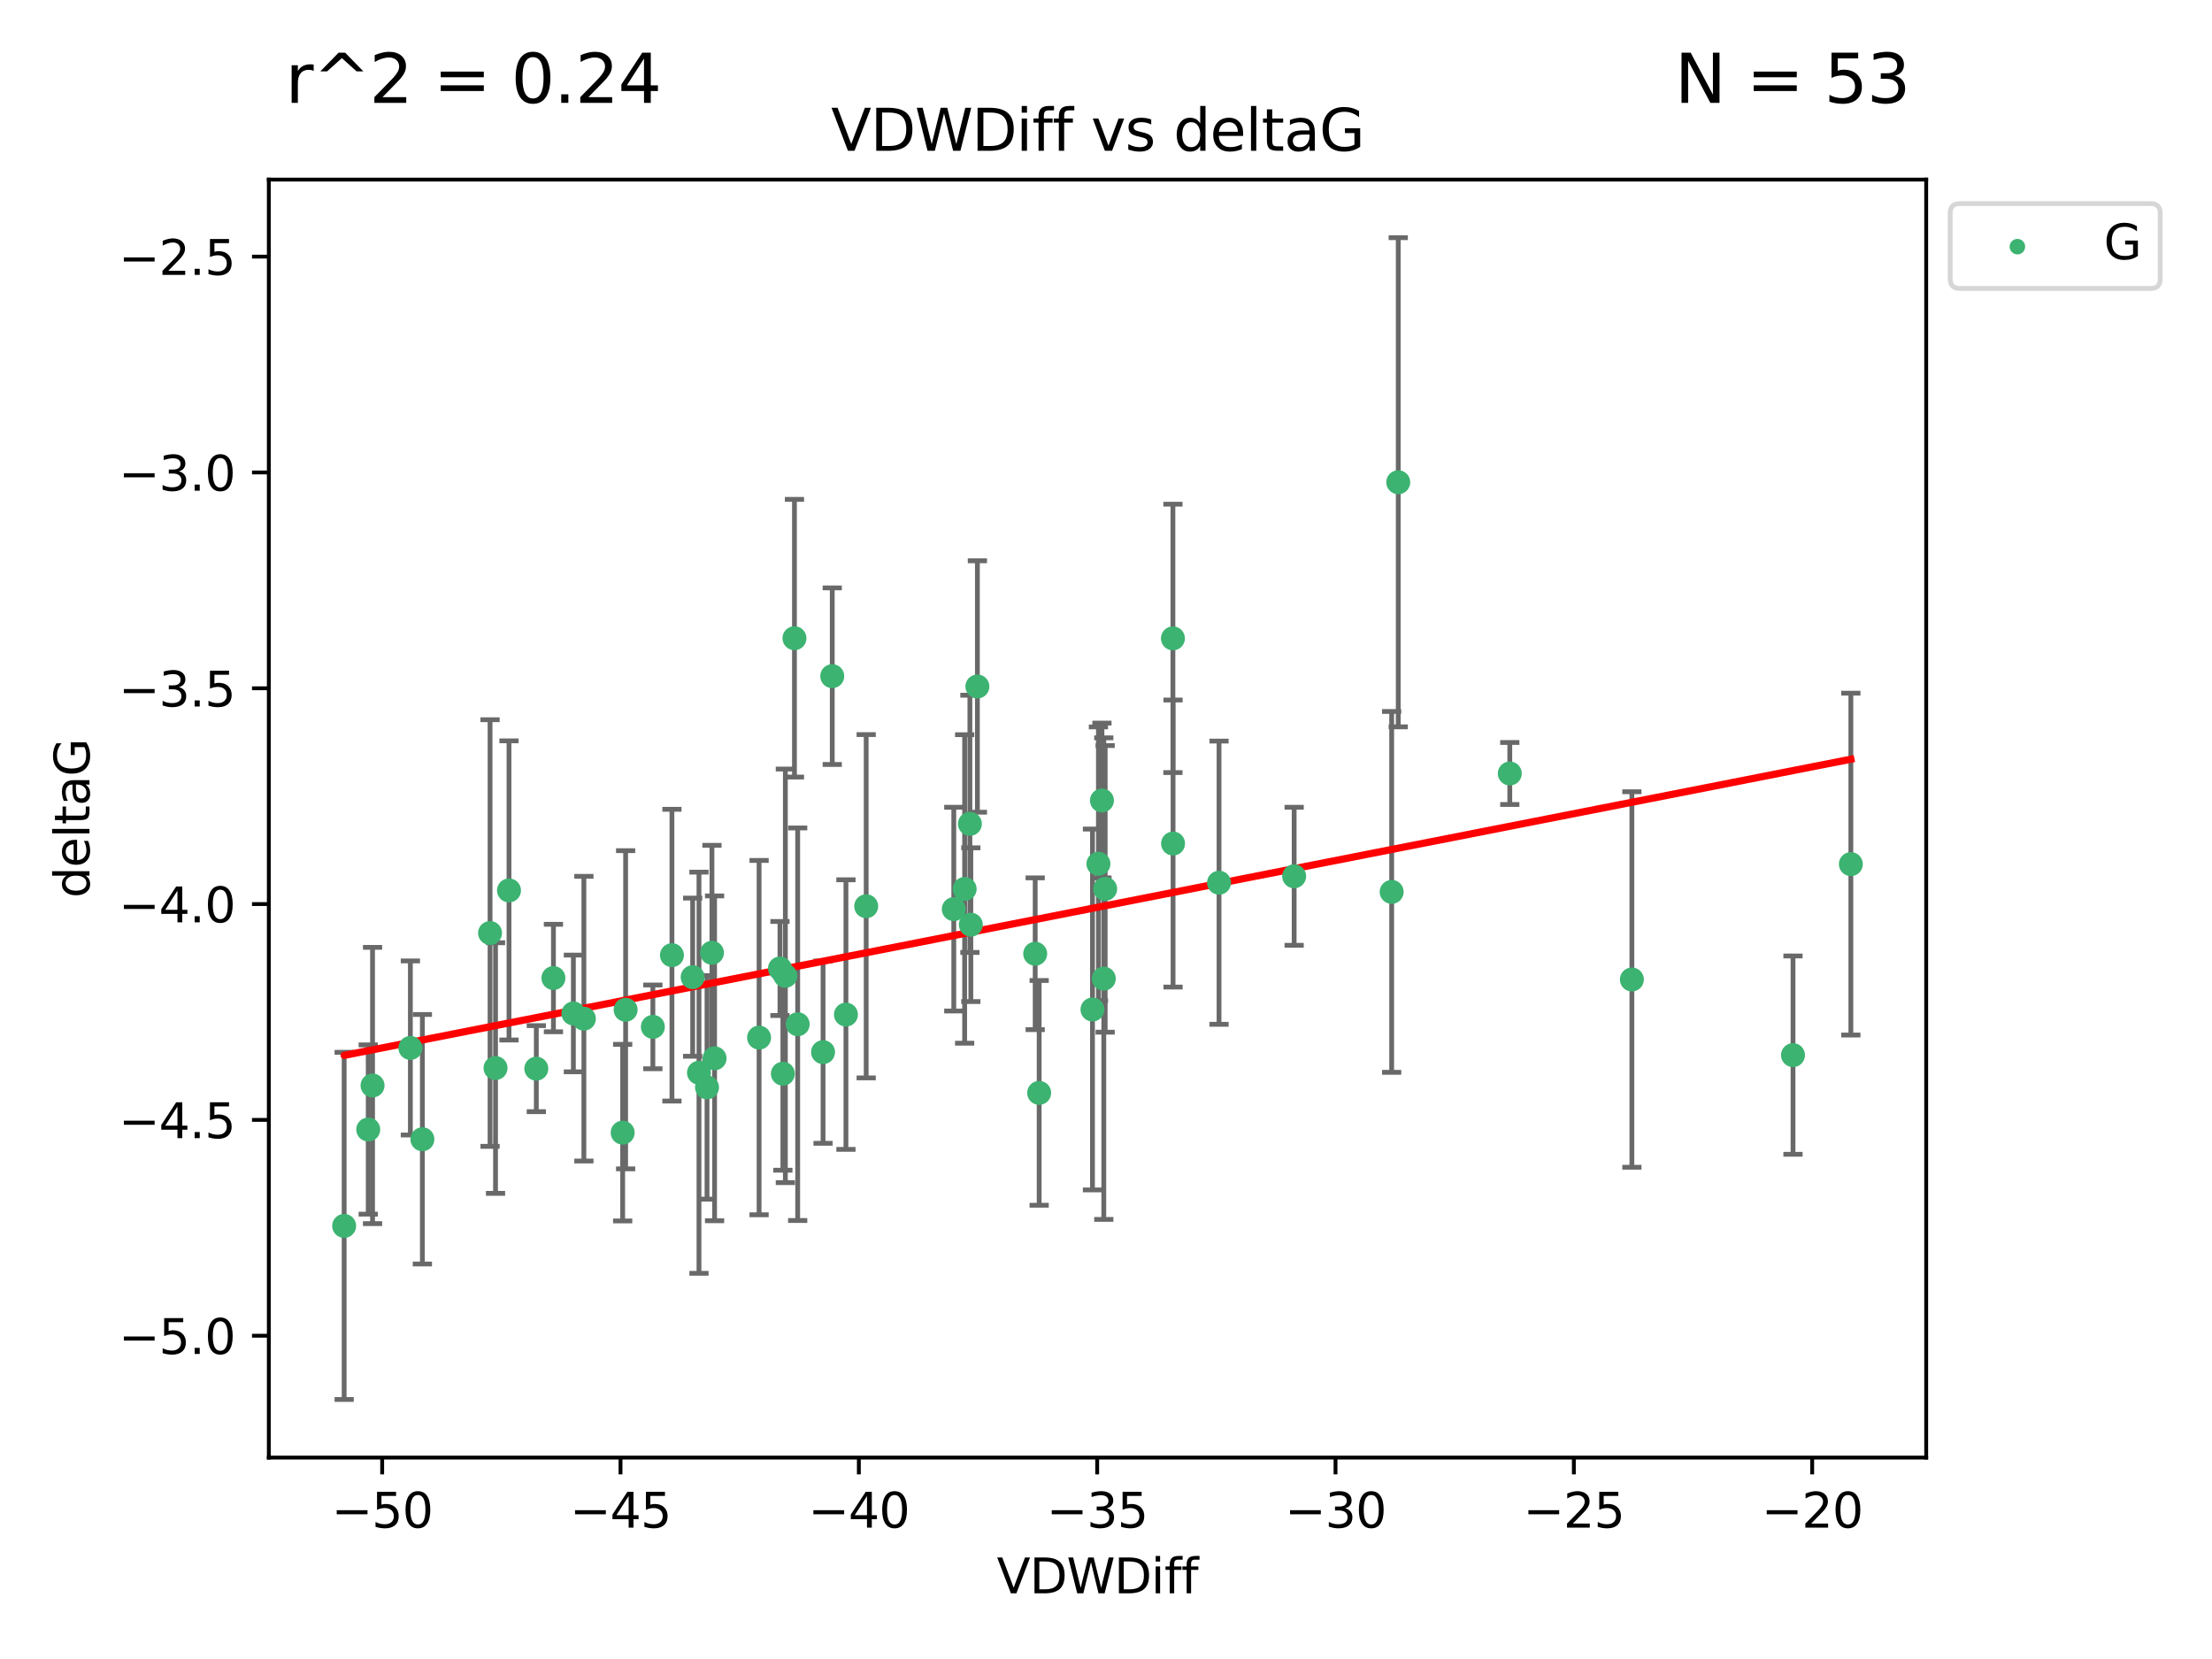 <?xml version="1.0" encoding="utf-8" standalone="no"?>
<!DOCTYPE svg PUBLIC "-//W3C//DTD SVG 1.1//EN"
  "http://www.w3.org/Graphics/SVG/1.1/DTD/svg11.dtd">
<svg xmlns:xlink="http://www.w3.org/1999/xlink" width="460.8pt" height="345.6pt" viewBox="0 0 460.8 345.6" xmlns="http://www.w3.org/2000/svg" version="1.1">
 <defs>
  <style type="text/css">*{stroke-linejoin: round; stroke-linecap: butt}</style>
 </defs>
 <g id="figure_1">
  <g id="patch_1">
   <path d="M 0 345.6 
L 460.8 345.6 
L 460.8 0 
L 0 0 
z
" style="fill: #ffffff"/>
  </g>
  <g id="axes_1">
   <g id="patch_2">
    <path d="M 56 303.64 
L 401.26 303.64 
L 401.26 37.411 
L 56 37.411 
z
" style="fill: #ffffff"/>
   </g>
   <g id="PathCollection_1">
    <defs>
     <path id="m5217fe9a45" d="M 0 1.118 
C 0.297 1.118 0.581 1 0.791 0.791 
C 1 0.581 1.118 0.297 1.118 0 
C 1.118 -0.297 1 -0.581 0.791 -0.791 
C 0.581 -1 0.297 -1.118 0 -1.118 
C -0.297 -1.118 -0.581 -1 -0.791 -0.791 
C -1 -0.581 -1.118 -0.297 -1.118 0 
C -1.118 0.297 -1 0.581 -0.791 0.791 
C -0.581 1 -0.297 1.118 0 1.118 
z
" style="stroke: #3cb371"/>
    </defs>
    <g clip-path="url(#pb31b295afa)">
     <use xlink:href="#m5217fe9a45" x="77.608" y="226.127" style="fill: #3cb371; stroke: #3cb371"/>
     <use xlink:href="#m5217fe9a45" x="136.004" y="213.914" style="fill: #3cb371; stroke: #3cb371"/>
     <use xlink:href="#m5217fe9a45" x="76.708" y="235.298" style="fill: #3cb371; stroke: #3cb371"/>
     <use xlink:href="#m5217fe9a45" x="102.087" y="194.368" style="fill: #3cb371; stroke: #3cb371"/>
     <use xlink:href="#m5217fe9a45" x="139.977" y="198.978" style="fill: #3cb371; stroke: #3cb371"/>
     <use xlink:href="#m5217fe9a45" x="71.694" y="255.379" style="fill: #3cb371; stroke: #3cb371"/>
     <use xlink:href="#m5217fe9a45" x="130.33" y="210.354" style="fill: #3cb371; stroke: #3cb371"/>
     <use xlink:href="#m5217fe9a45" x="158.132" y="216.151" style="fill: #3cb371; stroke: #3cb371"/>
     <use xlink:href="#m5217fe9a45" x="103.228" y="222.494" style="fill: #3cb371; stroke: #3cb371"/>
     <use xlink:href="#m5217fe9a45" x="180.443" y="188.788" style="fill: #3cb371; stroke: #3cb371"/>
     <use xlink:href="#m5217fe9a45" x="162.482" y="201.756" style="fill: #3cb371; stroke: #3cb371"/>
     <use xlink:href="#m5217fe9a45" x="163.606" y="203.284" style="fill: #3cb371; stroke: #3cb371"/>
     <use xlink:href="#m5217fe9a45" x="119.446" y="211.12" style="fill: #3cb371; stroke: #3cb371"/>
     <use xlink:href="#m5217fe9a45" x="166.173" y="213.365" style="fill: #3cb371; stroke: #3cb371"/>
     <use xlink:href="#m5217fe9a45" x="87.989" y="237.327" style="fill: #3cb371; stroke: #3cb371"/>
     <use xlink:href="#m5217fe9a45" x="106.033" y="185.492" style="fill: #3cb371; stroke: #3cb371"/>
     <use xlink:href="#m5217fe9a45" x="111.723" y="222.621" style="fill: #3cb371; stroke: #3cb371"/>
     <use xlink:href="#m5217fe9a45" x="147.285" y="226.519" style="fill: #3cb371; stroke: #3cb371"/>
     <use xlink:href="#m5217fe9a45" x="144.295" y="203.566" style="fill: #3cb371; stroke: #3cb371"/>
     <use xlink:href="#m5217fe9a45" x="171.457" y="219.179" style="fill: #3cb371; stroke: #3cb371"/>
     <use xlink:href="#m5217fe9a45" x="121.634" y="212.208" style="fill: #3cb371; stroke: #3cb371"/>
     <use xlink:href="#m5217fe9a45" x="165.501" y="132.952" style="fill: #3cb371; stroke: #3cb371"/>
     <use xlink:href="#m5217fe9a45" x="163.087" y="223.67" style="fill: #3cb371; stroke: #3cb371"/>
     <use xlink:href="#m5217fe9a45" x="269.595" y="182.546" style="fill: #3cb371; stroke: #3cb371"/>
     <use xlink:href="#m5217fe9a45" x="145.61" y="223.471" style="fill: #3cb371; stroke: #3cb371"/>
     <use xlink:href="#m5217fe9a45" x="129.713" y="235.95" style="fill: #3cb371; stroke: #3cb371"/>
     <use xlink:href="#m5217fe9a45" x="85.488" y="218.308" style="fill: #3cb371; stroke: #3cb371"/>
     <use xlink:href="#m5217fe9a45" x="115.291" y="203.743" style="fill: #3cb371; stroke: #3cb371"/>
     <use xlink:href="#m5217fe9a45" x="230.226" y="185.167" style="fill: #3cb371; stroke: #3cb371"/>
     <use xlink:href="#m5217fe9a45" x="244.341" y="132.987" style="fill: #3cb371; stroke: #3cb371"/>
     <use xlink:href="#m5217fe9a45" x="227.583" y="210.296" style="fill: #3cb371; stroke: #3cb371"/>
     <use xlink:href="#m5217fe9a45" x="202.243" y="192.632" style="fill: #3cb371; stroke: #3cb371"/>
     <use xlink:href="#m5217fe9a45" x="176.224" y="211.355" style="fill: #3cb371; stroke: #3cb371"/>
     <use xlink:href="#m5217fe9a45" x="244.368" y="175.726" style="fill: #3cb371; stroke: #3cb371"/>
     <use xlink:href="#m5217fe9a45" x="198.691" y="189.388" style="fill: #3cb371; stroke: #3cb371"/>
     <use xlink:href="#m5217fe9a45" x="215.649" y="198.685" style="fill: #3cb371; stroke: #3cb371"/>
     <use xlink:href="#m5217fe9a45" x="314.517" y="161.133" style="fill: #3cb371; stroke: #3cb371"/>
     <use xlink:href="#m5217fe9a45" x="202.047" y="171.621" style="fill: #3cb371; stroke: #3cb371"/>
     <use xlink:href="#m5217fe9a45" x="203.608" y="143.009" style="fill: #3cb371; stroke: #3cb371"/>
     <use xlink:href="#m5217fe9a45" x="216.476" y="227.667" style="fill: #3cb371; stroke: #3cb371"/>
     <use xlink:href="#m5217fe9a45" x="148.859" y="220.468" style="fill: #3cb371; stroke: #3cb371"/>
     <use xlink:href="#m5217fe9a45" x="148.312" y="198.479" style="fill: #3cb371; stroke: #3cb371"/>
     <use xlink:href="#m5217fe9a45" x="253.946" y="183.882" style="fill: #3cb371; stroke: #3cb371"/>
     <use xlink:href="#m5217fe9a45" x="228.823" y="179.941" style="fill: #3cb371; stroke: #3cb371"/>
     <use xlink:href="#m5217fe9a45" x="173.372" y="140.859" style="fill: #3cb371; stroke: #3cb371"/>
     <use xlink:href="#m5217fe9a45" x="200.954" y="185.186" style="fill: #3cb371; stroke: #3cb371"/>
     <use xlink:href="#m5217fe9a45" x="229.555" y="166.756" style="fill: #3cb371; stroke: #3cb371"/>
     <use xlink:href="#m5217fe9a45" x="291.278" y="100.462" style="fill: #3cb371; stroke: #3cb371"/>
     <use xlink:href="#m5217fe9a45" x="289.91" y="185.796" style="fill: #3cb371; stroke: #3cb371"/>
     <use xlink:href="#m5217fe9a45" x="373.515" y="219.801" style="fill: #3cb371; stroke: #3cb371"/>
     <use xlink:href="#m5217fe9a45" x="339.95" y="204.047" style="fill: #3cb371; stroke: #3cb371"/>
     <use xlink:href="#m5217fe9a45" x="229.941" y="203.867" style="fill: #3cb371; stroke: #3cb371"/>
     <use xlink:href="#m5217fe9a45" x="385.566" y="180.01" style="fill: #3cb371; stroke: #3cb371"/>
    </g>
   </g>
   <g id="matplotlib.axis_1">
    <g id="xtick_1">
     <g id="line2d_1">
      <defs>
       <path id="m81fc624bec" d="M 0 0 
L 0 3.5 
" style="stroke: #000000; stroke-width: 0.8"/>
      </defs>
      <g>
       <use xlink:href="#m81fc624bec" x="79.613" y="303.64" style="stroke: #000000; stroke-width: 0.8"/>
      </g>
     </g>
     <g id="text_1">
      <!-- −50 -->
      <g transform="translate(69.06 318.238)scale(0.1 -0.1)">
       <defs>
        <path id="DejaVuSans-2212" d="M 678 2272 
L 4684 2272 
L 4684 1741 
L 678 1741 
L 678 2272 
z
" transform="scale(0.016)"/>
        <path id="DejaVuSans-35" d="M 691 4666 
L 3169 4666 
L 3169 4134 
L 1269 4134 
L 1269 2991 
Q 1406 3038 1543 3061 
Q 1681 3084 1819 3084 
Q 2600 3084 3056 2656 
Q 3513 2228 3513 1497 
Q 3513 744 3044 326 
Q 2575 -91 1722 -91 
Q 1428 -91 1123 -41 
Q 819 9 494 109 
L 494 744 
Q 775 591 1075 516 
Q 1375 441 1709 441 
Q 2250 441 2565 725 
Q 2881 1009 2881 1497 
Q 2881 1984 2565 2268 
Q 2250 2553 1709 2553 
Q 1456 2553 1204 2497 
Q 953 2441 691 2322 
L 691 4666 
z
" transform="scale(0.016)"/>
        <path id="DejaVuSans-30" d="M 2034 4250 
Q 1547 4250 1301 3770 
Q 1056 3291 1056 2328 
Q 1056 1369 1301 889 
Q 1547 409 2034 409 
Q 2525 409 2770 889 
Q 3016 1369 3016 2328 
Q 3016 3291 2770 3770 
Q 2525 4250 2034 4250 
z
M 2034 4750 
Q 2819 4750 3233 4129 
Q 3647 3509 3647 2328 
Q 3647 1150 3233 529 
Q 2819 -91 2034 -91 
Q 1250 -91 836 529 
Q 422 1150 422 2328 
Q 422 3509 836 4129 
Q 1250 4750 2034 4750 
z
" transform="scale(0.016)"/>
       </defs>
       <use xlink:href="#DejaVuSans-2212"/>
       <use xlink:href="#DejaVuSans-35" x="83.789"/>
       <use xlink:href="#DejaVuSans-30" x="147.412"/>
      </g>
     </g>
    </g>
    <g id="xtick_2">
     <g id="line2d_2">
      <g>
       <use xlink:href="#m81fc624bec" x="129.263" y="303.64" style="stroke: #000000; stroke-width: 0.8"/>
      </g>
     </g>
     <g id="text_2">
      <!-- −45 -->
      <g transform="translate(118.71 318.238)scale(0.1 -0.1)">
       <defs>
        <path id="DejaVuSans-34" d="M 2419 4116 
L 825 1625 
L 2419 1625 
L 2419 4116 
z
M 2253 4666 
L 3047 4666 
L 3047 1625 
L 3713 1625 
L 3713 1100 
L 3047 1100 
L 3047 0 
L 2419 0 
L 2419 1100 
L 313 1100 
L 313 1709 
L 2253 4666 
z
" transform="scale(0.016)"/>
       </defs>
       <use xlink:href="#DejaVuSans-2212"/>
       <use xlink:href="#DejaVuSans-34" x="83.789"/>
       <use xlink:href="#DejaVuSans-35" x="147.412"/>
      </g>
     </g>
    </g>
    <g id="xtick_3">
     <g id="line2d_3">
      <g>
       <use xlink:href="#m81fc624bec" x="178.913" y="303.64" style="stroke: #000000; stroke-width: 0.8"/>
      </g>
     </g>
     <g id="text_3">
      <!-- −40 -->
      <g transform="translate(168.36 318.238)scale(0.1 -0.1)">
       <use xlink:href="#DejaVuSans-2212"/>
       <use xlink:href="#DejaVuSans-34" x="83.789"/>
       <use xlink:href="#DejaVuSans-30" x="147.412"/>
      </g>
     </g>
    </g>
    <g id="xtick_4">
     <g id="line2d_4">
      <g>
       <use xlink:href="#m81fc624bec" x="228.562" y="303.64" style="stroke: #000000; stroke-width: 0.8"/>
      </g>
     </g>
     <g id="text_4">
      <!-- −35 -->
      <g transform="translate(218.01 318.238)scale(0.1 -0.1)">
       <defs>
        <path id="DejaVuSans-33" d="M 2597 2516 
Q 3050 2419 3304 2112 
Q 3559 1806 3559 1356 
Q 3559 666 3084 287 
Q 2609 -91 1734 -91 
Q 1441 -91 1130 -33 
Q 819 25 488 141 
L 488 750 
Q 750 597 1062 519 
Q 1375 441 1716 441 
Q 2309 441 2620 675 
Q 2931 909 2931 1356 
Q 2931 1769 2642 2001 
Q 2353 2234 1838 2234 
L 1294 2234 
L 1294 2753 
L 1863 2753 
Q 2328 2753 2575 2939 
Q 2822 3125 2822 3475 
Q 2822 3834 2567 4026 
Q 2313 4219 1838 4219 
Q 1578 4219 1281 4162 
Q 984 4106 628 3988 
L 628 4550 
Q 988 4650 1302 4700 
Q 1616 4750 1894 4750 
Q 2613 4750 3031 4423 
Q 3450 4097 3450 3541 
Q 3450 3153 3228 2886 
Q 3006 2619 2597 2516 
z
" transform="scale(0.016)"/>
       </defs>
       <use xlink:href="#DejaVuSans-2212"/>
       <use xlink:href="#DejaVuSans-33" x="83.789"/>
       <use xlink:href="#DejaVuSans-35" x="147.412"/>
      </g>
     </g>
    </g>
    <g id="xtick_5">
     <g id="line2d_5">
      <g>
       <use xlink:href="#m81fc624bec" x="278.212" y="303.64" style="stroke: #000000; stroke-width: 0.8"/>
      </g>
     </g>
     <g id="text_5">
      <!-- −30 -->
      <g transform="translate(267.66 318.238)scale(0.1 -0.1)">
       <use xlink:href="#DejaVuSans-2212"/>
       <use xlink:href="#DejaVuSans-33" x="83.789"/>
       <use xlink:href="#DejaVuSans-30" x="147.412"/>
      </g>
     </g>
    </g>
    <g id="xtick_6">
     <g id="line2d_6">
      <g>
       <use xlink:href="#m81fc624bec" x="327.862" y="303.64" style="stroke: #000000; stroke-width: 0.8"/>
      </g>
     </g>
     <g id="text_6">
      <!-- −25 -->
      <g transform="translate(317.31 318.238)scale(0.1 -0.1)">
       <defs>
        <path id="DejaVuSans-32" d="M 1228 531 
L 3431 531 
L 3431 0 
L 469 0 
L 469 531 
Q 828 903 1448 1529 
Q 2069 2156 2228 2338 
Q 2531 2678 2651 2914 
Q 2772 3150 2772 3378 
Q 2772 3750 2511 3984 
Q 2250 4219 1831 4219 
Q 1534 4219 1204 4116 
Q 875 4013 500 3803 
L 500 4441 
Q 881 4594 1212 4672 
Q 1544 4750 1819 4750 
Q 2544 4750 2975 4387 
Q 3406 4025 3406 3419 
Q 3406 3131 3298 2873 
Q 3191 2616 2906 2266 
Q 2828 2175 2409 1742 
Q 1991 1309 1228 531 
z
" transform="scale(0.016)"/>
       </defs>
       <use xlink:href="#DejaVuSans-2212"/>
       <use xlink:href="#DejaVuSans-32" x="83.789"/>
       <use xlink:href="#DejaVuSans-35" x="147.412"/>
      </g>
     </g>
    </g>
    <g id="xtick_7">
     <g id="line2d_7">
      <g>
       <use xlink:href="#m81fc624bec" x="377.512" y="303.64" style="stroke: #000000; stroke-width: 0.8"/>
      </g>
     </g>
     <g id="text_7">
      <!-- −20 -->
      <g transform="translate(366.96 318.238)scale(0.1 -0.1)">
       <use xlink:href="#DejaVuSans-2212"/>
       <use xlink:href="#DejaVuSans-32" x="83.789"/>
       <use xlink:href="#DejaVuSans-30" x="147.412"/>
      </g>
     </g>
    </g>
    <g id="text_8">
     <!-- VDWDiff -->
     <g transform="translate(207.657 331.917)scale(0.1 -0.1)">
      <defs>
       <path id="DejaVuSans-56" d="M 1831 0 
L 50 4666 
L 709 4666 
L 2188 738 
L 3669 4666 
L 4325 4666 
L 2547 0 
L 1831 0 
z
" transform="scale(0.016)"/>
       <path id="DejaVuSans-44" d="M 1259 4147 
L 1259 519 
L 2022 519 
Q 2988 519 3436 956 
Q 3884 1394 3884 2338 
Q 3884 3275 3436 3711 
Q 2988 4147 2022 4147 
L 1259 4147 
z
M 628 4666 
L 1925 4666 
Q 3281 4666 3915 4102 
Q 4550 3538 4550 2338 
Q 4550 1131 3912 565 
Q 3275 0 1925 0 
L 628 0 
L 628 4666 
z
" transform="scale(0.016)"/>
       <path id="DejaVuSans-57" d="M 213 4666 
L 850 4666 
L 1831 722 
L 2809 4666 
L 3519 4666 
L 4500 722 
L 5478 4666 
L 6119 4666 
L 4947 0 
L 4153 0 
L 3169 4050 
L 2175 0 
L 1381 0 
L 213 4666 
z
" transform="scale(0.016)"/>
       <path id="DejaVuSans-69" d="M 603 3500 
L 1178 3500 
L 1178 0 
L 603 0 
L 603 3500 
z
M 603 4863 
L 1178 4863 
L 1178 4134 
L 603 4134 
L 603 4863 
z
" transform="scale(0.016)"/>
       <path id="DejaVuSans-66" d="M 2375 4863 
L 2375 4384 
L 1825 4384 
Q 1516 4384 1395 4259 
Q 1275 4134 1275 3809 
L 1275 3500 
L 2222 3500 
L 2222 3053 
L 1275 3053 
L 1275 0 
L 697 0 
L 697 3053 
L 147 3053 
L 147 3500 
L 697 3500 
L 697 3744 
Q 697 4328 969 4595 
Q 1241 4863 1831 4863 
L 2375 4863 
z
" transform="scale(0.016)"/>
      </defs>
      <use xlink:href="#DejaVuSans-56"/>
      <use xlink:href="#DejaVuSans-44" x="68.408"/>
      <use xlink:href="#DejaVuSans-57" x="145.41"/>
      <use xlink:href="#DejaVuSans-44" x="244.287"/>
      <use xlink:href="#DejaVuSans-69" x="321.289"/>
      <use xlink:href="#DejaVuSans-66" x="349.072"/>
      <use xlink:href="#DejaVuSans-66" x="384.277"/>
     </g>
    </g>
   </g>
   <g id="matplotlib.axis_2">
    <g id="ytick_1">
     <g id="line2d_8">
      <defs>
       <path id="m8e52f29f8b" d="M 0 0 
L -3.5 0 
" style="stroke: #000000; stroke-width: 0.8"/>
      </defs>
      <g>
       <use xlink:href="#m8e52f29f8b" x="56" y="278.253" style="stroke: #000000; stroke-width: 0.8"/>
      </g>
     </g>
     <g id="text_9">
      <!-- −5.0 -->
      <g transform="translate(24.717 282.052)scale(0.1 -0.1)">
       <defs>
        <path id="DejaVuSans-2e" d="M 684 794 
L 1344 794 
L 1344 0 
L 684 0 
L 684 794 
z
" transform="scale(0.016)"/>
       </defs>
       <use xlink:href="#DejaVuSans-2212"/>
       <use xlink:href="#DejaVuSans-35" x="83.789"/>
       <use xlink:href="#DejaVuSans-2e" x="147.412"/>
       <use xlink:href="#DejaVuSans-30" x="179.199"/>
      </g>
     </g>
    </g>
    <g id="ytick_2">
     <g id="line2d_9">
      <g>
       <use xlink:href="#m8e52f29f8b" x="56" y="233.295" style="stroke: #000000; stroke-width: 0.8"/>
      </g>
     </g>
     <g id="text_10">
      <!-- −4.5 -->
      <g transform="translate(24.717 237.094)scale(0.1 -0.1)">
       <use xlink:href="#DejaVuSans-2212"/>
       <use xlink:href="#DejaVuSans-34" x="83.789"/>
       <use xlink:href="#DejaVuSans-2e" x="147.412"/>
       <use xlink:href="#DejaVuSans-35" x="179.199"/>
      </g>
     </g>
    </g>
    <g id="ytick_3">
     <g id="line2d_10">
      <g>
       <use xlink:href="#m8e52f29f8b" x="56" y="188.336" style="stroke: #000000; stroke-width: 0.8"/>
      </g>
     </g>
     <g id="text_11">
      <!-- −4.0 -->
      <g transform="translate(24.717 192.136)scale(0.1 -0.1)">
       <use xlink:href="#DejaVuSans-2212"/>
       <use xlink:href="#DejaVuSans-34" x="83.789"/>
       <use xlink:href="#DejaVuSans-2e" x="147.412"/>
       <use xlink:href="#DejaVuSans-30" x="179.199"/>
      </g>
     </g>
    </g>
    <g id="ytick_4">
     <g id="line2d_11">
      <g>
       <use xlink:href="#m8e52f29f8b" x="56" y="143.378" style="stroke: #000000; stroke-width: 0.8"/>
      </g>
     </g>
     <g id="text_12">
      <!-- −3.5 -->
      <g transform="translate(24.717 147.177)scale(0.1 -0.1)">
       <use xlink:href="#DejaVuSans-2212"/>
       <use xlink:href="#DejaVuSans-33" x="83.789"/>
       <use xlink:href="#DejaVuSans-2e" x="147.412"/>
       <use xlink:href="#DejaVuSans-35" x="179.199"/>
      </g>
     </g>
    </g>
    <g id="ytick_5">
     <g id="line2d_12">
      <g>
       <use xlink:href="#m8e52f29f8b" x="56" y="98.42" style="stroke: #000000; stroke-width: 0.8"/>
      </g>
     </g>
     <g id="text_13">
      <!-- −3.0 -->
      <g transform="translate(24.717 102.219)scale(0.1 -0.1)">
       <use xlink:href="#DejaVuSans-2212"/>
       <use xlink:href="#DejaVuSans-33" x="83.789"/>
       <use xlink:href="#DejaVuSans-2e" x="147.412"/>
       <use xlink:href="#DejaVuSans-30" x="179.199"/>
      </g>
     </g>
    </g>
    <g id="ytick_6">
     <g id="line2d_13">
      <g>
       <use xlink:href="#m8e52f29f8b" x="56" y="53.462" style="stroke: #000000; stroke-width: 0.8"/>
      </g>
     </g>
     <g id="text_14">
      <!-- −2.5 -->
      <g transform="translate(24.717 57.261)scale(0.1 -0.1)">
       <use xlink:href="#DejaVuSans-2212"/>
       <use xlink:href="#DejaVuSans-32" x="83.789"/>
       <use xlink:href="#DejaVuSans-2e" x="147.412"/>
       <use xlink:href="#DejaVuSans-35" x="179.199"/>
      </g>
     </g>
    </g>
    <g id="text_15">
     <!-- deltaG -->
     <g transform="translate(18.637 187.064)rotate(-90)scale(0.1 -0.1)">
      <defs>
       <path id="DejaVuSans-64" d="M 2906 2969 
L 2906 4863 
L 3481 4863 
L 3481 0 
L 2906 0 
L 2906 525 
Q 2725 213 2448 61 
Q 2172 -91 1784 -91 
Q 1150 -91 751 415 
Q 353 922 353 1747 
Q 353 2572 751 3078 
Q 1150 3584 1784 3584 
Q 2172 3584 2448 3432 
Q 2725 3281 2906 2969 
z
M 947 1747 
Q 947 1113 1208 752 
Q 1469 391 1925 391 
Q 2381 391 2643 752 
Q 2906 1113 2906 1747 
Q 2906 2381 2643 2742 
Q 2381 3103 1925 3103 
Q 1469 3103 1208 2742 
Q 947 2381 947 1747 
z
" transform="scale(0.016)"/>
       <path id="DejaVuSans-65" d="M 3597 1894 
L 3597 1613 
L 953 1613 
Q 991 1019 1311 708 
Q 1631 397 2203 397 
Q 2534 397 2845 478 
Q 3156 559 3463 722 
L 3463 178 
Q 3153 47 2828 -22 
Q 2503 -91 2169 -91 
Q 1331 -91 842 396 
Q 353 884 353 1716 
Q 353 2575 817 3079 
Q 1281 3584 2069 3584 
Q 2775 3584 3186 3129 
Q 3597 2675 3597 1894 
z
M 3022 2063 
Q 3016 2534 2758 2815 
Q 2500 3097 2075 3097 
Q 1594 3097 1305 2825 
Q 1016 2553 972 2059 
L 3022 2063 
z
" transform="scale(0.016)"/>
       <path id="DejaVuSans-6c" d="M 603 4863 
L 1178 4863 
L 1178 0 
L 603 0 
L 603 4863 
z
" transform="scale(0.016)"/>
       <path id="DejaVuSans-74" d="M 1172 4494 
L 1172 3500 
L 2356 3500 
L 2356 3053 
L 1172 3053 
L 1172 1153 
Q 1172 725 1289 603 
Q 1406 481 1766 481 
L 2356 481 
L 2356 0 
L 1766 0 
Q 1100 0 847 248 
Q 594 497 594 1153 
L 594 3053 
L 172 3053 
L 172 3500 
L 594 3500 
L 594 4494 
L 1172 4494 
z
" transform="scale(0.016)"/>
       <path id="DejaVuSans-61" d="M 2194 1759 
Q 1497 1759 1228 1600 
Q 959 1441 959 1056 
Q 959 750 1161 570 
Q 1363 391 1709 391 
Q 2188 391 2477 730 
Q 2766 1069 2766 1631 
L 2766 1759 
L 2194 1759 
z
M 3341 1997 
L 3341 0 
L 2766 0 
L 2766 531 
Q 2569 213 2275 61 
Q 1981 -91 1556 -91 
Q 1019 -91 701 211 
Q 384 513 384 1019 
Q 384 1609 779 1909 
Q 1175 2209 1959 2209 
L 2766 2209 
L 2766 2266 
Q 2766 2663 2505 2880 
Q 2244 3097 1772 3097 
Q 1472 3097 1187 3025 
Q 903 2953 641 2809 
L 641 3341 
Q 956 3463 1253 3523 
Q 1550 3584 1831 3584 
Q 2591 3584 2966 3190 
Q 3341 2797 3341 1997 
z
" transform="scale(0.016)"/>
       <path id="DejaVuSans-47" d="M 3809 666 
L 3809 1919 
L 2778 1919 
L 2778 2438 
L 4434 2438 
L 4434 434 
Q 4069 175 3628 42 
Q 3188 -91 2688 -91 
Q 1594 -91 976 548 
Q 359 1188 359 2328 
Q 359 3472 976 4111 
Q 1594 4750 2688 4750 
Q 3144 4750 3555 4637 
Q 3966 4525 4313 4306 
L 4313 3634 
Q 3963 3931 3569 4081 
Q 3175 4231 2741 4231 
Q 1884 4231 1454 3753 
Q 1025 3275 1025 2328 
Q 1025 1384 1454 906 
Q 1884 428 2741 428 
Q 3075 428 3337 486 
Q 3600 544 3809 666 
z
" transform="scale(0.016)"/>
      </defs>
      <use xlink:href="#DejaVuSans-64"/>
      <use xlink:href="#DejaVuSans-65" x="63.477"/>
      <use xlink:href="#DejaVuSans-6c" x="125"/>
      <use xlink:href="#DejaVuSans-74" x="152.783"/>
      <use xlink:href="#DejaVuSans-61" x="191.992"/>
      <use xlink:href="#DejaVuSans-47" x="253.271"/>
     </g>
    </g>
   </g>
   <g id="LineCollection_1">
    <path d="M 77.608 254.903 
L 77.608 197.351 
" clip-path="url(#pb31b295afa)" style="fill: none; stroke: #696969"/>
    <path d="M 136.004 222.642 
L 136.004 205.187 
" clip-path="url(#pb31b295afa)" style="fill: none; stroke: #696969"/>
    <path d="M 76.708 252.926 
L 76.708 217.67 
" clip-path="url(#pb31b295afa)" style="fill: none; stroke: #696969"/>
    <path d="M 102.087 238.803 
L 102.087 149.934 
" clip-path="url(#pb31b295afa)" style="fill: none; stroke: #696969"/>
    <path d="M 139.977 229.367 
L 139.977 168.59 
" clip-path="url(#pb31b295afa)" style="fill: none; stroke: #696969"/>
    <path d="M 71.694 291.539 
L 71.694 219.219 
" clip-path="url(#pb31b295afa)" style="fill: none; stroke: #696969"/>
    <path d="M 130.33 243.495 
L 130.33 177.212 
" clip-path="url(#pb31b295afa)" style="fill: none; stroke: #696969"/>
    <path d="M 158.132 253.06 
L 158.132 179.243 
" clip-path="url(#pb31b295afa)" style="fill: none; stroke: #696969"/>
    <path d="M 103.228 248.599 
L 103.228 196.388 
" clip-path="url(#pb31b295afa)" style="fill: none; stroke: #696969"/>
    <path d="M 180.443 224.545 
L 180.443 153.031 
" clip-path="url(#pb31b295afa)" style="fill: none; stroke: #696969"/>
    <path d="M 162.482 211.552 
L 162.482 191.96 
" clip-path="url(#pb31b295afa)" style="fill: none; stroke: #696969"/>
    <path d="M 163.606 246.36 
L 163.606 160.207 
" clip-path="url(#pb31b295afa)" style="fill: none; stroke: #696969"/>
    <path d="M 119.446 223.28 
L 119.446 198.959 
" clip-path="url(#pb31b295afa)" style="fill: none; stroke: #696969"/>
    <path d="M 166.173 254.249 
L 166.173 172.482 
" clip-path="url(#pb31b295afa)" style="fill: none; stroke: #696969"/>
    <path d="M 87.989 263.314 
L 87.989 211.339 
" clip-path="url(#pb31b295afa)" style="fill: none; stroke: #696969"/>
    <path d="M 106.033 216.649 
L 106.033 154.335 
" clip-path="url(#pb31b295afa)" style="fill: none; stroke: #696969"/>
    <path d="M 111.723 231.58 
L 111.723 213.661 
" clip-path="url(#pb31b295afa)" style="fill: none; stroke: #696969"/>
    <path d="M 147.285 249.801 
L 147.285 203.237 
" clip-path="url(#pb31b295afa)" style="fill: none; stroke: #696969"/>
    <path d="M 144.295 220.038 
L 144.295 187.094 
" clip-path="url(#pb31b295afa)" style="fill: none; stroke: #696969"/>
    <path d="M 171.457 238.168 
L 171.457 200.19 
" clip-path="url(#pb31b295afa)" style="fill: none; stroke: #696969"/>
    <path d="M 121.634 241.859 
L 121.634 182.557 
" clip-path="url(#pb31b295afa)" style="fill: none; stroke: #696969"/>
    <path d="M 165.501 161.875 
L 165.501 104.029 
" clip-path="url(#pb31b295afa)" style="fill: none; stroke: #696969"/>
    <path d="M 163.087 243.779 
L 163.087 203.56 
" clip-path="url(#pb31b295afa)" style="fill: none; stroke: #696969"/>
    <path d="M 269.595 196.92 
L 269.595 168.171 
" clip-path="url(#pb31b295afa)" style="fill: none; stroke: #696969"/>
    <path d="M 145.61 265.257 
L 145.61 181.685 
" clip-path="url(#pb31b295afa)" style="fill: none; stroke: #696969"/>
    <path d="M 129.713 254.342 
L 129.713 217.559 
" clip-path="url(#pb31b295afa)" style="fill: none; stroke: #696969"/>
    <path d="M 85.488 236.439 
L 85.488 200.177 
" clip-path="url(#pb31b295afa)" style="fill: none; stroke: #696969"/>
    <path d="M 115.291 214.938 
L 115.291 192.547 
" clip-path="url(#pb31b295afa)" style="fill: none; stroke: #696969"/>
    <path d="M 230.226 215.023 
L 230.226 155.311 
" clip-path="url(#pb31b295afa)" style="fill: none; stroke: #696969"/>
    <path d="M 244.341 160.939 
L 244.341 105.035 
" clip-path="url(#pb31b295afa)" style="fill: none; stroke: #696969"/>
    <path d="M 227.583 247.883 
L 227.583 172.709 
" clip-path="url(#pb31b295afa)" style="fill: none; stroke: #696969"/>
    <path d="M 202.243 208.647 
L 202.243 176.617 
" clip-path="url(#pb31b295afa)" style="fill: none; stroke: #696969"/>
    <path d="M 176.224 239.434 
L 176.224 183.275 
" clip-path="url(#pb31b295afa)" style="fill: none; stroke: #696969"/>
    <path d="M 244.368 205.622 
L 244.368 145.831 
" clip-path="url(#pb31b295afa)" style="fill: none; stroke: #696969"/>
    <path d="M 198.691 210.611 
L 198.691 168.165 
" clip-path="url(#pb31b295afa)" style="fill: none; stroke: #696969"/>
    <path d="M 215.649 214.491 
L 215.649 182.88 
" clip-path="url(#pb31b295afa)" style="fill: none; stroke: #696969"/>
    <path d="M 314.517 167.593 
L 314.517 154.673 
" clip-path="url(#pb31b295afa)" style="fill: none; stroke: #696969"/>
    <path d="M 202.047 198.413 
L 202.047 144.828 
" clip-path="url(#pb31b295afa)" style="fill: none; stroke: #696969"/>
    <path d="M 203.608 169.196 
L 203.608 116.822 
" clip-path="url(#pb31b295afa)" style="fill: none; stroke: #696969"/>
    <path d="M 216.476 251.073 
L 216.476 204.26 
" clip-path="url(#pb31b295afa)" style="fill: none; stroke: #696969"/>
    <path d="M 148.859 254.3 
L 148.859 186.635 
" clip-path="url(#pb31b295afa)" style="fill: none; stroke: #696969"/>
    <path d="M 148.312 220.867 
L 148.312 176.092 
" clip-path="url(#pb31b295afa)" style="fill: none; stroke: #696969"/>
    <path d="M 253.946 213.381 
L 253.946 154.382 
" clip-path="url(#pb31b295afa)" style="fill: none; stroke: #696969"/>
    <path d="M 228.823 208.455 
L 228.823 151.428 
" clip-path="url(#pb31b295afa)" style="fill: none; stroke: #696969"/>
    <path d="M 173.372 159.252 
L 173.372 122.467 
" clip-path="url(#pb31b295afa)" style="fill: none; stroke: #696969"/>
    <path d="M 200.954 217.316 
L 200.954 153.057 
" clip-path="url(#pb31b295afa)" style="fill: none; stroke: #696969"/>
    <path d="M 229.555 182.882 
L 229.555 150.631 
" clip-path="url(#pb31b295afa)" style="fill: none; stroke: #696969"/>
    <path d="M 291.278 151.411 
L 291.278 49.513 
" clip-path="url(#pb31b295afa)" style="fill: none; stroke: #696969"/>
    <path d="M 289.91 223.382 
L 289.91 148.209 
" clip-path="url(#pb31b295afa)" style="fill: none; stroke: #696969"/>
    <path d="M 373.515 240.46 
L 373.515 199.143 
" clip-path="url(#pb31b295afa)" style="fill: none; stroke: #696969"/>
    <path d="M 339.95 243.157 
L 339.95 164.937 
" clip-path="url(#pb31b295afa)" style="fill: none; stroke: #696969"/>
    <path d="M 229.941 254.026 
L 229.941 153.707 
" clip-path="url(#pb31b295afa)" style="fill: none; stroke: #696969"/>
    <path d="M 385.566 215.617 
L 385.566 144.403 
" clip-path="url(#pb31b295afa)" style="fill: none; stroke: #696969"/>
   </g>
   <g id="line2d_14">
    <defs>
     <path id="mf0ce94b66d" d="M 2 0 
L -2 -0 
" style="stroke: #696969"/>
    </defs>
    <g clip-path="url(#pb31b295afa)">
     <use xlink:href="#mf0ce94b66d" x="77.608" y="254.903" style="fill: #696969; stroke: #696969"/>
     <use xlink:href="#mf0ce94b66d" x="136.004" y="222.642" style="fill: #696969; stroke: #696969"/>
     <use xlink:href="#mf0ce94b66d" x="76.708" y="252.926" style="fill: #696969; stroke: #696969"/>
     <use xlink:href="#mf0ce94b66d" x="102.087" y="238.803" style="fill: #696969; stroke: #696969"/>
     <use xlink:href="#mf0ce94b66d" x="139.977" y="229.367" style="fill: #696969; stroke: #696969"/>
     <use xlink:href="#mf0ce94b66d" x="71.694" y="291.539" style="fill: #696969; stroke: #696969"/>
     <use xlink:href="#mf0ce94b66d" x="130.33" y="243.495" style="fill: #696969; stroke: #696969"/>
     <use xlink:href="#mf0ce94b66d" x="158.132" y="253.06" style="fill: #696969; stroke: #696969"/>
     <use xlink:href="#mf0ce94b66d" x="103.228" y="248.599" style="fill: #696969; stroke: #696969"/>
     <use xlink:href="#mf0ce94b66d" x="180.443" y="224.545" style="fill: #696969; stroke: #696969"/>
     <use xlink:href="#mf0ce94b66d" x="162.482" y="211.552" style="fill: #696969; stroke: #696969"/>
     <use xlink:href="#mf0ce94b66d" x="163.606" y="246.36" style="fill: #696969; stroke: #696969"/>
     <use xlink:href="#mf0ce94b66d" x="119.446" y="223.28" style="fill: #696969; stroke: #696969"/>
     <use xlink:href="#mf0ce94b66d" x="166.173" y="254.249" style="fill: #696969; stroke: #696969"/>
     <use xlink:href="#mf0ce94b66d" x="87.989" y="263.314" style="fill: #696969; stroke: #696969"/>
     <use xlink:href="#mf0ce94b66d" x="106.033" y="216.649" style="fill: #696969; stroke: #696969"/>
     <use xlink:href="#mf0ce94b66d" x="111.723" y="231.58" style="fill: #696969; stroke: #696969"/>
     <use xlink:href="#mf0ce94b66d" x="147.285" y="249.801" style="fill: #696969; stroke: #696969"/>
     <use xlink:href="#mf0ce94b66d" x="144.295" y="220.038" style="fill: #696969; stroke: #696969"/>
     <use xlink:href="#mf0ce94b66d" x="171.457" y="238.168" style="fill: #696969; stroke: #696969"/>
     <use xlink:href="#mf0ce94b66d" x="121.634" y="241.859" style="fill: #696969; stroke: #696969"/>
     <use xlink:href="#mf0ce94b66d" x="165.501" y="161.875" style="fill: #696969; stroke: #696969"/>
     <use xlink:href="#mf0ce94b66d" x="163.087" y="243.779" style="fill: #696969; stroke: #696969"/>
     <use xlink:href="#mf0ce94b66d" x="269.595" y="196.92" style="fill: #696969; stroke: #696969"/>
     <use xlink:href="#mf0ce94b66d" x="145.61" y="265.257" style="fill: #696969; stroke: #696969"/>
     <use xlink:href="#mf0ce94b66d" x="129.713" y="254.342" style="fill: #696969; stroke: #696969"/>
     <use xlink:href="#mf0ce94b66d" x="85.488" y="236.439" style="fill: #696969; stroke: #696969"/>
     <use xlink:href="#mf0ce94b66d" x="115.291" y="214.938" style="fill: #696969; stroke: #696969"/>
     <use xlink:href="#mf0ce94b66d" x="230.226" y="215.023" style="fill: #696969; stroke: #696969"/>
     <use xlink:href="#mf0ce94b66d" x="244.341" y="160.939" style="fill: #696969; stroke: #696969"/>
     <use xlink:href="#mf0ce94b66d" x="227.583" y="247.883" style="fill: #696969; stroke: #696969"/>
     <use xlink:href="#mf0ce94b66d" x="202.243" y="208.647" style="fill: #696969; stroke: #696969"/>
     <use xlink:href="#mf0ce94b66d" x="176.224" y="239.434" style="fill: #696969; stroke: #696969"/>
     <use xlink:href="#mf0ce94b66d" x="244.368" y="205.622" style="fill: #696969; stroke: #696969"/>
     <use xlink:href="#mf0ce94b66d" x="198.691" y="210.611" style="fill: #696969; stroke: #696969"/>
     <use xlink:href="#mf0ce94b66d" x="215.649" y="214.491" style="fill: #696969; stroke: #696969"/>
     <use xlink:href="#mf0ce94b66d" x="314.517" y="167.593" style="fill: #696969; stroke: #696969"/>
     <use xlink:href="#mf0ce94b66d" x="202.047" y="198.413" style="fill: #696969; stroke: #696969"/>
     <use xlink:href="#mf0ce94b66d" x="203.608" y="169.196" style="fill: #696969; stroke: #696969"/>
     <use xlink:href="#mf0ce94b66d" x="216.476" y="251.073" style="fill: #696969; stroke: #696969"/>
     <use xlink:href="#mf0ce94b66d" x="148.859" y="254.3" style="fill: #696969; stroke: #696969"/>
     <use xlink:href="#mf0ce94b66d" x="148.312" y="220.867" style="fill: #696969; stroke: #696969"/>
     <use xlink:href="#mf0ce94b66d" x="253.946" y="213.381" style="fill: #696969; stroke: #696969"/>
     <use xlink:href="#mf0ce94b66d" x="228.823" y="208.455" style="fill: #696969; stroke: #696969"/>
     <use xlink:href="#mf0ce94b66d" x="173.372" y="159.252" style="fill: #696969; stroke: #696969"/>
     <use xlink:href="#mf0ce94b66d" x="200.954" y="217.316" style="fill: #696969; stroke: #696969"/>
     <use xlink:href="#mf0ce94b66d" x="229.555" y="182.882" style="fill: #696969; stroke: #696969"/>
     <use xlink:href="#mf0ce94b66d" x="291.278" y="151.411" style="fill: #696969; stroke: #696969"/>
     <use xlink:href="#mf0ce94b66d" x="289.91" y="223.382" style="fill: #696969; stroke: #696969"/>
     <use xlink:href="#mf0ce94b66d" x="373.515" y="240.46" style="fill: #696969; stroke: #696969"/>
     <use xlink:href="#mf0ce94b66d" x="339.95" y="243.157" style="fill: #696969; stroke: #696969"/>
     <use xlink:href="#mf0ce94b66d" x="229.941" y="254.026" style="fill: #696969; stroke: #696969"/>
     <use xlink:href="#mf0ce94b66d" x="385.566" y="215.617" style="fill: #696969; stroke: #696969"/>
    </g>
   </g>
   <g id="line2d_15">
    <g clip-path="url(#pb31b295afa)">
     <use xlink:href="#mf0ce94b66d" x="77.608" y="197.351" style="fill: #696969; stroke: #696969"/>
     <use xlink:href="#mf0ce94b66d" x="136.004" y="205.187" style="fill: #696969; stroke: #696969"/>
     <use xlink:href="#mf0ce94b66d" x="76.708" y="217.67" style="fill: #696969; stroke: #696969"/>
     <use xlink:href="#mf0ce94b66d" x="102.087" y="149.934" style="fill: #696969; stroke: #696969"/>
     <use xlink:href="#mf0ce94b66d" x="139.977" y="168.59" style="fill: #696969; stroke: #696969"/>
     <use xlink:href="#mf0ce94b66d" x="71.694" y="219.219" style="fill: #696969; stroke: #696969"/>
     <use xlink:href="#mf0ce94b66d" x="130.33" y="177.212" style="fill: #696969; stroke: #696969"/>
     <use xlink:href="#mf0ce94b66d" x="158.132" y="179.243" style="fill: #696969; stroke: #696969"/>
     <use xlink:href="#mf0ce94b66d" x="103.228" y="196.388" style="fill: #696969; stroke: #696969"/>
     <use xlink:href="#mf0ce94b66d" x="180.443" y="153.031" style="fill: #696969; stroke: #696969"/>
     <use xlink:href="#mf0ce94b66d" x="162.482" y="191.96" style="fill: #696969; stroke: #696969"/>
     <use xlink:href="#mf0ce94b66d" x="163.606" y="160.207" style="fill: #696969; stroke: #696969"/>
     <use xlink:href="#mf0ce94b66d" x="119.446" y="198.959" style="fill: #696969; stroke: #696969"/>
     <use xlink:href="#mf0ce94b66d" x="166.173" y="172.482" style="fill: #696969; stroke: #696969"/>
     <use xlink:href="#mf0ce94b66d" x="87.989" y="211.339" style="fill: #696969; stroke: #696969"/>
     <use xlink:href="#mf0ce94b66d" x="106.033" y="154.335" style="fill: #696969; stroke: #696969"/>
     <use xlink:href="#mf0ce94b66d" x="111.723" y="213.661" style="fill: #696969; stroke: #696969"/>
     <use xlink:href="#mf0ce94b66d" x="147.285" y="203.237" style="fill: #696969; stroke: #696969"/>
     <use xlink:href="#mf0ce94b66d" x="144.295" y="187.094" style="fill: #696969; stroke: #696969"/>
     <use xlink:href="#mf0ce94b66d" x="171.457" y="200.19" style="fill: #696969; stroke: #696969"/>
     <use xlink:href="#mf0ce94b66d" x="121.634" y="182.557" style="fill: #696969; stroke: #696969"/>
     <use xlink:href="#mf0ce94b66d" x="165.501" y="104.029" style="fill: #696969; stroke: #696969"/>
     <use xlink:href="#mf0ce94b66d" x="163.087" y="203.56" style="fill: #696969; stroke: #696969"/>
     <use xlink:href="#mf0ce94b66d" x="269.595" y="168.171" style="fill: #696969; stroke: #696969"/>
     <use xlink:href="#mf0ce94b66d" x="145.61" y="181.685" style="fill: #696969; stroke: #696969"/>
     <use xlink:href="#mf0ce94b66d" x="129.713" y="217.559" style="fill: #696969; stroke: #696969"/>
     <use xlink:href="#mf0ce94b66d" x="85.488" y="200.177" style="fill: #696969; stroke: #696969"/>
     <use xlink:href="#mf0ce94b66d" x="115.291" y="192.547" style="fill: #696969; stroke: #696969"/>
     <use xlink:href="#mf0ce94b66d" x="230.226" y="155.311" style="fill: #696969; stroke: #696969"/>
     <use xlink:href="#mf0ce94b66d" x="244.341" y="105.035" style="fill: #696969; stroke: #696969"/>
     <use xlink:href="#mf0ce94b66d" x="227.583" y="172.709" style="fill: #696969; stroke: #696969"/>
     <use xlink:href="#mf0ce94b66d" x="202.243" y="176.617" style="fill: #696969; stroke: #696969"/>
     <use xlink:href="#mf0ce94b66d" x="176.224" y="183.275" style="fill: #696969; stroke: #696969"/>
     <use xlink:href="#mf0ce94b66d" x="244.368" y="145.831" style="fill: #696969; stroke: #696969"/>
     <use xlink:href="#mf0ce94b66d" x="198.691" y="168.165" style="fill: #696969; stroke: #696969"/>
     <use xlink:href="#mf0ce94b66d" x="215.649" y="182.88" style="fill: #696969; stroke: #696969"/>
     <use xlink:href="#mf0ce94b66d" x="314.517" y="154.673" style="fill: #696969; stroke: #696969"/>
     <use xlink:href="#mf0ce94b66d" x="202.047" y="144.828" style="fill: #696969; stroke: #696969"/>
     <use xlink:href="#mf0ce94b66d" x="203.608" y="116.822" style="fill: #696969; stroke: #696969"/>
     <use xlink:href="#mf0ce94b66d" x="216.476" y="204.26" style="fill: #696969; stroke: #696969"/>
     <use xlink:href="#mf0ce94b66d" x="148.859" y="186.635" style="fill: #696969; stroke: #696969"/>
     <use xlink:href="#mf0ce94b66d" x="148.312" y="176.092" style="fill: #696969; stroke: #696969"/>
     <use xlink:href="#mf0ce94b66d" x="253.946" y="154.382" style="fill: #696969; stroke: #696969"/>
     <use xlink:href="#mf0ce94b66d" x="228.823" y="151.428" style="fill: #696969; stroke: #696969"/>
     <use xlink:href="#mf0ce94b66d" x="173.372" y="122.467" style="fill: #696969; stroke: #696969"/>
     <use xlink:href="#mf0ce94b66d" x="200.954" y="153.057" style="fill: #696969; stroke: #696969"/>
     <use xlink:href="#mf0ce94b66d" x="229.555" y="150.631" style="fill: #696969; stroke: #696969"/>
     <use xlink:href="#mf0ce94b66d" x="291.278" y="49.513" style="fill: #696969; stroke: #696969"/>
     <use xlink:href="#mf0ce94b66d" x="289.91" y="148.209" style="fill: #696969; stroke: #696969"/>
     <use xlink:href="#mf0ce94b66d" x="373.515" y="199.143" style="fill: #696969; stroke: #696969"/>
     <use xlink:href="#mf0ce94b66d" x="339.95" y="164.937" style="fill: #696969; stroke: #696969"/>
     <use xlink:href="#mf0ce94b66d" x="229.941" y="153.707" style="fill: #696969; stroke: #696969"/>
     <use xlink:href="#mf0ce94b66d" x="385.566" y="144.403" style="fill: #696969; stroke: #696969"/>
    </g>
   </g>
   <g id="line2d_16">
    <path d="M 77.608 218.693 
L 136.004 207.215 
L 76.708 218.87 
L 102.087 213.882 
L 139.977 206.434 
L 71.694 219.856 
L 130.33 208.33 
L 158.132 202.865 
L 103.228 213.657 
L 180.443 198.48 
L 162.482 202.01 
L 163.606 201.789 
L 119.446 210.469 
L 166.173 201.285 
L 87.989 216.653 
L 106.033 213.106 
L 111.723 211.987 
L 147.285 204.997 
L 144.295 205.585 
L 171.457 200.246 
L 121.634 210.039 
L 165.501 201.417 
L 163.087 201.891 
L 269.595 180.956 
L 145.61 205.326 
L 129.713 208.451 
L 85.488 217.144 
L 115.291 211.286 
L 230.226 188.694 
L 244.341 185.92 
L 227.583 189.214 
L 202.243 194.195 
L 176.224 199.309 
L 244.368 185.914 
L 198.691 194.893 
L 215.649 191.56 
L 314.517 172.125 
L 202.047 194.233 
L 203.608 193.926 
L 216.476 191.397 
L 148.859 204.688 
L 148.312 204.795 
L 253.946 184.032 
L 228.823 188.97 
L 173.372 199.87 
L 200.954 194.448 
L 229.555 188.826 
L 291.278 176.693 
L 289.91 176.962 
L 373.515 160.529 
L 339.95 167.126 
L 229.941 188.75 
L 385.566 158.16 
" clip-path="url(#pb31b295afa)" style="fill: none; stroke: #ff0000; stroke-width: 1.5; stroke-linecap: square"/>
   </g>
   <g id="line2d_17">
    <defs>
     <path id="mcc15b0b89d" d="M 0 2 
C 0.53 2 1.039 1.789 1.414 1.414 
C 1.789 1.039 2 0.53 2 0 
C 2 -0.53 1.789 -1.039 1.414 -1.414 
C 1.039 -1.789 0.53 -2 0 -2 
C -0.53 -2 -1.039 -1.789 -1.414 -1.414 
C -1.789 -1.039 -2 -0.53 -2 0 
C -2 0.53 -1.789 1.039 -1.414 1.414 
C -1.039 1.789 -0.53 2 0 2 
z
" style="stroke: #3cb371"/>
    </defs>
    <g clip-path="url(#pb31b295afa)">
     <use xlink:href="#mcc15b0b89d" x="77.608" y="226.127" style="fill: #3cb371; stroke: #3cb371"/>
     <use xlink:href="#mcc15b0b89d" x="136.004" y="213.914" style="fill: #3cb371; stroke: #3cb371"/>
     <use xlink:href="#mcc15b0b89d" x="76.708" y="235.298" style="fill: #3cb371; stroke: #3cb371"/>
     <use xlink:href="#mcc15b0b89d" x="102.087" y="194.368" style="fill: #3cb371; stroke: #3cb371"/>
     <use xlink:href="#mcc15b0b89d" x="139.977" y="198.978" style="fill: #3cb371; stroke: #3cb371"/>
     <use xlink:href="#mcc15b0b89d" x="71.694" y="255.379" style="fill: #3cb371; stroke: #3cb371"/>
     <use xlink:href="#mcc15b0b89d" x="130.33" y="210.354" style="fill: #3cb371; stroke: #3cb371"/>
     <use xlink:href="#mcc15b0b89d" x="158.132" y="216.151" style="fill: #3cb371; stroke: #3cb371"/>
     <use xlink:href="#mcc15b0b89d" x="103.228" y="222.494" style="fill: #3cb371; stroke: #3cb371"/>
     <use xlink:href="#mcc15b0b89d" x="180.443" y="188.788" style="fill: #3cb371; stroke: #3cb371"/>
     <use xlink:href="#mcc15b0b89d" x="162.482" y="201.756" style="fill: #3cb371; stroke: #3cb371"/>
     <use xlink:href="#mcc15b0b89d" x="163.606" y="203.284" style="fill: #3cb371; stroke: #3cb371"/>
     <use xlink:href="#mcc15b0b89d" x="119.446" y="211.12" style="fill: #3cb371; stroke: #3cb371"/>
     <use xlink:href="#mcc15b0b89d" x="166.173" y="213.365" style="fill: #3cb371; stroke: #3cb371"/>
     <use xlink:href="#mcc15b0b89d" x="87.989" y="237.327" style="fill: #3cb371; stroke: #3cb371"/>
     <use xlink:href="#mcc15b0b89d" x="106.033" y="185.492" style="fill: #3cb371; stroke: #3cb371"/>
     <use xlink:href="#mcc15b0b89d" x="111.723" y="222.621" style="fill: #3cb371; stroke: #3cb371"/>
     <use xlink:href="#mcc15b0b89d" x="147.285" y="226.519" style="fill: #3cb371; stroke: #3cb371"/>
     <use xlink:href="#mcc15b0b89d" x="144.295" y="203.566" style="fill: #3cb371; stroke: #3cb371"/>
     <use xlink:href="#mcc15b0b89d" x="171.457" y="219.179" style="fill: #3cb371; stroke: #3cb371"/>
     <use xlink:href="#mcc15b0b89d" x="121.634" y="212.208" style="fill: #3cb371; stroke: #3cb371"/>
     <use xlink:href="#mcc15b0b89d" x="165.501" y="132.952" style="fill: #3cb371; stroke: #3cb371"/>
     <use xlink:href="#mcc15b0b89d" x="163.087" y="223.67" style="fill: #3cb371; stroke: #3cb371"/>
     <use xlink:href="#mcc15b0b89d" x="269.595" y="182.546" style="fill: #3cb371; stroke: #3cb371"/>
     <use xlink:href="#mcc15b0b89d" x="145.61" y="223.471" style="fill: #3cb371; stroke: #3cb371"/>
     <use xlink:href="#mcc15b0b89d" x="129.713" y="235.95" style="fill: #3cb371; stroke: #3cb371"/>
     <use xlink:href="#mcc15b0b89d" x="85.488" y="218.308" style="fill: #3cb371; stroke: #3cb371"/>
     <use xlink:href="#mcc15b0b89d" x="115.291" y="203.743" style="fill: #3cb371; stroke: #3cb371"/>
     <use xlink:href="#mcc15b0b89d" x="230.226" y="185.167" style="fill: #3cb371; stroke: #3cb371"/>
     <use xlink:href="#mcc15b0b89d" x="244.341" y="132.987" style="fill: #3cb371; stroke: #3cb371"/>
     <use xlink:href="#mcc15b0b89d" x="227.583" y="210.296" style="fill: #3cb371; stroke: #3cb371"/>
     <use xlink:href="#mcc15b0b89d" x="202.243" y="192.632" style="fill: #3cb371; stroke: #3cb371"/>
     <use xlink:href="#mcc15b0b89d" x="176.224" y="211.355" style="fill: #3cb371; stroke: #3cb371"/>
     <use xlink:href="#mcc15b0b89d" x="244.368" y="175.726" style="fill: #3cb371; stroke: #3cb371"/>
     <use xlink:href="#mcc15b0b89d" x="198.691" y="189.388" style="fill: #3cb371; stroke: #3cb371"/>
     <use xlink:href="#mcc15b0b89d" x="215.649" y="198.685" style="fill: #3cb371; stroke: #3cb371"/>
     <use xlink:href="#mcc15b0b89d" x="314.517" y="161.133" style="fill: #3cb371; stroke: #3cb371"/>
     <use xlink:href="#mcc15b0b89d" x="202.047" y="171.621" style="fill: #3cb371; stroke: #3cb371"/>
     <use xlink:href="#mcc15b0b89d" x="203.608" y="143.009" style="fill: #3cb371; stroke: #3cb371"/>
     <use xlink:href="#mcc15b0b89d" x="216.476" y="227.667" style="fill: #3cb371; stroke: #3cb371"/>
     <use xlink:href="#mcc15b0b89d" x="148.859" y="220.468" style="fill: #3cb371; stroke: #3cb371"/>
     <use xlink:href="#mcc15b0b89d" x="148.312" y="198.479" style="fill: #3cb371; stroke: #3cb371"/>
     <use xlink:href="#mcc15b0b89d" x="253.946" y="183.882" style="fill: #3cb371; stroke: #3cb371"/>
     <use xlink:href="#mcc15b0b89d" x="228.823" y="179.941" style="fill: #3cb371; stroke: #3cb371"/>
     <use xlink:href="#mcc15b0b89d" x="173.372" y="140.859" style="fill: #3cb371; stroke: #3cb371"/>
     <use xlink:href="#mcc15b0b89d" x="200.954" y="185.186" style="fill: #3cb371; stroke: #3cb371"/>
     <use xlink:href="#mcc15b0b89d" x="229.555" y="166.756" style="fill: #3cb371; stroke: #3cb371"/>
     <use xlink:href="#mcc15b0b89d" x="291.278" y="100.462" style="fill: #3cb371; stroke: #3cb371"/>
     <use xlink:href="#mcc15b0b89d" x="289.91" y="185.796" style="fill: #3cb371; stroke: #3cb371"/>
     <use xlink:href="#mcc15b0b89d" x="373.515" y="219.801" style="fill: #3cb371; stroke: #3cb371"/>
     <use xlink:href="#mcc15b0b89d" x="339.95" y="204.047" style="fill: #3cb371; stroke: #3cb371"/>
     <use xlink:href="#mcc15b0b89d" x="229.941" y="203.867" style="fill: #3cb371; stroke: #3cb371"/>
     <use xlink:href="#mcc15b0b89d" x="385.566" y="180.01" style="fill: #3cb371; stroke: #3cb371"/>
    </g>
   </g>
   <g id="patch_3">
    <path d="M 56 303.64 
L 56 37.411 
" style="fill: none; stroke: #000000; stroke-width: 0.8; stroke-linejoin: miter; stroke-linecap: square"/>
   </g>
   <g id="patch_4">
    <path d="M 401.26 303.64 
L 401.26 37.411 
" style="fill: none; stroke: #000000; stroke-width: 0.8; stroke-linejoin: miter; stroke-linecap: square"/>
   </g>
   <g id="patch_5">
    <path d="M 56 303.64 
L 401.26 303.64 
" style="fill: none; stroke: #000000; stroke-width: 0.8; stroke-linejoin: miter; stroke-linecap: square"/>
   </g>
   <g id="patch_6">
    <path d="M 56 37.411 
L 401.26 37.411 
" style="fill: none; stroke: #000000; stroke-width: 0.8; stroke-linejoin: miter; stroke-linecap: square"/>
   </g>
   <g id="text_16">
    <!-- N = 53 -->
    <g transform="translate(348.888 21.426)scale(0.14 -0.14)">
     <defs>
      <path id="DejaVuSans-4e" d="M 628 4666 
L 1478 4666 
L 3547 763 
L 3547 4666 
L 4159 4666 
L 4159 0 
L 3309 0 
L 1241 3903 
L 1241 0 
L 628 0 
L 628 4666 
z
" transform="scale(0.016)"/>
      <path id="DejaVuSans-20" transform="scale(0.016)"/>
      <path id="DejaVuSans-3d" d="M 678 2906 
L 4684 2906 
L 4684 2381 
L 678 2381 
L 678 2906 
z
M 678 1631 
L 4684 1631 
L 4684 1100 
L 678 1100 
L 678 1631 
z
" transform="scale(0.016)"/>
     </defs>
     <use xlink:href="#DejaVuSans-4e"/>
     <use xlink:href="#DejaVuSans-20" x="74.805"/>
     <use xlink:href="#DejaVuSans-3d" x="106.592"/>
     <use xlink:href="#DejaVuSans-20" x="190.381"/>
     <use xlink:href="#DejaVuSans-35" x="222.168"/>
     <use xlink:href="#DejaVuSans-33" x="285.791"/>
    </g>
   </g>
   <g id="text_17">
    <!-- r^2 = 0.24 -->
    <g transform="translate(59.453 21.426)scale(0.14 -0.14)">
     <defs>
      <path id="DejaVuSans-72" d="M 2631 2963 
Q 2534 3019 2420 3045 
Q 2306 3072 2169 3072 
Q 1681 3072 1420 2755 
Q 1159 2438 1159 1844 
L 1159 0 
L 581 0 
L 581 3500 
L 1159 3500 
L 1159 2956 
Q 1341 3275 1631 3429 
Q 1922 3584 2338 3584 
Q 2397 3584 2469 3576 
Q 2541 3569 2628 3553 
L 2631 2963 
z
" transform="scale(0.016)"/>
      <path id="DejaVuSans-5e" d="M 2988 4666 
L 4684 2925 
L 4056 2925 
L 2681 4159 
L 1306 2925 
L 678 2925 
L 2375 4666 
L 2988 4666 
z
" transform="scale(0.016)"/>
     </defs>
     <use xlink:href="#DejaVuSans-72"/>
     <use xlink:href="#DejaVuSans-5e" x="41.113"/>
     <use xlink:href="#DejaVuSans-32" x="124.902"/>
     <use xlink:href="#DejaVuSans-20" x="188.525"/>
     <use xlink:href="#DejaVuSans-3d" x="220.312"/>
     <use xlink:href="#DejaVuSans-20" x="304.102"/>
     <use xlink:href="#DejaVuSans-30" x="335.889"/>
     <use xlink:href="#DejaVuSans-2e" x="399.512"/>
     <use xlink:href="#DejaVuSans-32" x="431.299"/>
     <use xlink:href="#DejaVuSans-34" x="494.922"/>
    </g>
   </g>
   <g id="text_18">
    <!-- VDWDiff vs deltaG -->
    <g transform="translate(173.125 31.411)scale(0.12 -0.12)">
     <defs>
      <path id="DejaVuSans-76" d="M 191 3500 
L 800 3500 
L 1894 563 
L 2988 3500 
L 3597 3500 
L 2284 0 
L 1503 0 
L 191 3500 
z
" transform="scale(0.016)"/>
      <path id="DejaVuSans-73" d="M 2834 3397 
L 2834 2853 
Q 2591 2978 2328 3040 
Q 2066 3103 1784 3103 
Q 1356 3103 1142 2972 
Q 928 2841 928 2578 
Q 928 2378 1081 2264 
Q 1234 2150 1697 2047 
L 1894 2003 
Q 2506 1872 2764 1633 
Q 3022 1394 3022 966 
Q 3022 478 2636 193 
Q 2250 -91 1575 -91 
Q 1294 -91 989 -36 
Q 684 19 347 128 
L 347 722 
Q 666 556 975 473 
Q 1284 391 1588 391 
Q 1994 391 2212 530 
Q 2431 669 2431 922 
Q 2431 1156 2273 1281 
Q 2116 1406 1581 1522 
L 1381 1569 
Q 847 1681 609 1914 
Q 372 2147 372 2553 
Q 372 3047 722 3315 
Q 1072 3584 1716 3584 
Q 2034 3584 2315 3537 
Q 2597 3491 2834 3397 
z
" transform="scale(0.016)"/>
     </defs>
     <use xlink:href="#DejaVuSans-56"/>
     <use xlink:href="#DejaVuSans-44" x="68.408"/>
     <use xlink:href="#DejaVuSans-57" x="145.41"/>
     <use xlink:href="#DejaVuSans-44" x="244.287"/>
     <use xlink:href="#DejaVuSans-69" x="321.289"/>
     <use xlink:href="#DejaVuSans-66" x="349.072"/>
     <use xlink:href="#DejaVuSans-66" x="384.277"/>
     <use xlink:href="#DejaVuSans-20" x="419.482"/>
     <use xlink:href="#DejaVuSans-76" x="451.27"/>
     <use xlink:href="#DejaVuSans-73" x="510.449"/>
     <use xlink:href="#DejaVuSans-20" x="562.549"/>
     <use xlink:href="#DejaVuSans-64" x="594.336"/>
     <use xlink:href="#DejaVuSans-65" x="657.812"/>
     <use xlink:href="#DejaVuSans-6c" x="719.336"/>
     <use xlink:href="#DejaVuSans-74" x="747.119"/>
     <use xlink:href="#DejaVuSans-61" x="786.328"/>
     <use xlink:href="#DejaVuSans-47" x="847.607"/>
    </g>
   </g>
   <g id="legend_1">
    <g id="patch_7">
     <path d="M 408.26 60.089 
L 448.008 60.089 
Q 450.008 60.089 450.008 58.089 
L 450.008 44.411 
Q 450.008 42.411 448.008 42.411 
L 408.26 42.411 
Q 406.26 42.411 406.26 44.411 
L 406.26 58.089 
Q 406.26 60.089 408.26 60.089 
z
" style="fill: #ffffff; opacity: 0.8; stroke: #cccccc; stroke-linejoin: miter"/>
    </g>
    <g id="PathCollection_2">
     <g>
      <use xlink:href="#m5217fe9a45" x="420.26" y="51.385" style="fill: #3cb371; stroke: #3cb371"/>
     </g>
    </g>
    <g id="text_19">
     <!-- G -->
     <g transform="translate(438.26 54.01)scale(0.1 -0.1)">
      <use xlink:href="#DejaVuSans-47"/>
     </g>
    </g>
   </g>
  </g>
 </g>
 <defs>
  <clipPath id="pb31b295afa">
   <rect x="56" y="37.411" width="345.26" height="266.229"/>
  </clipPath>
 </defs>
</svg>
